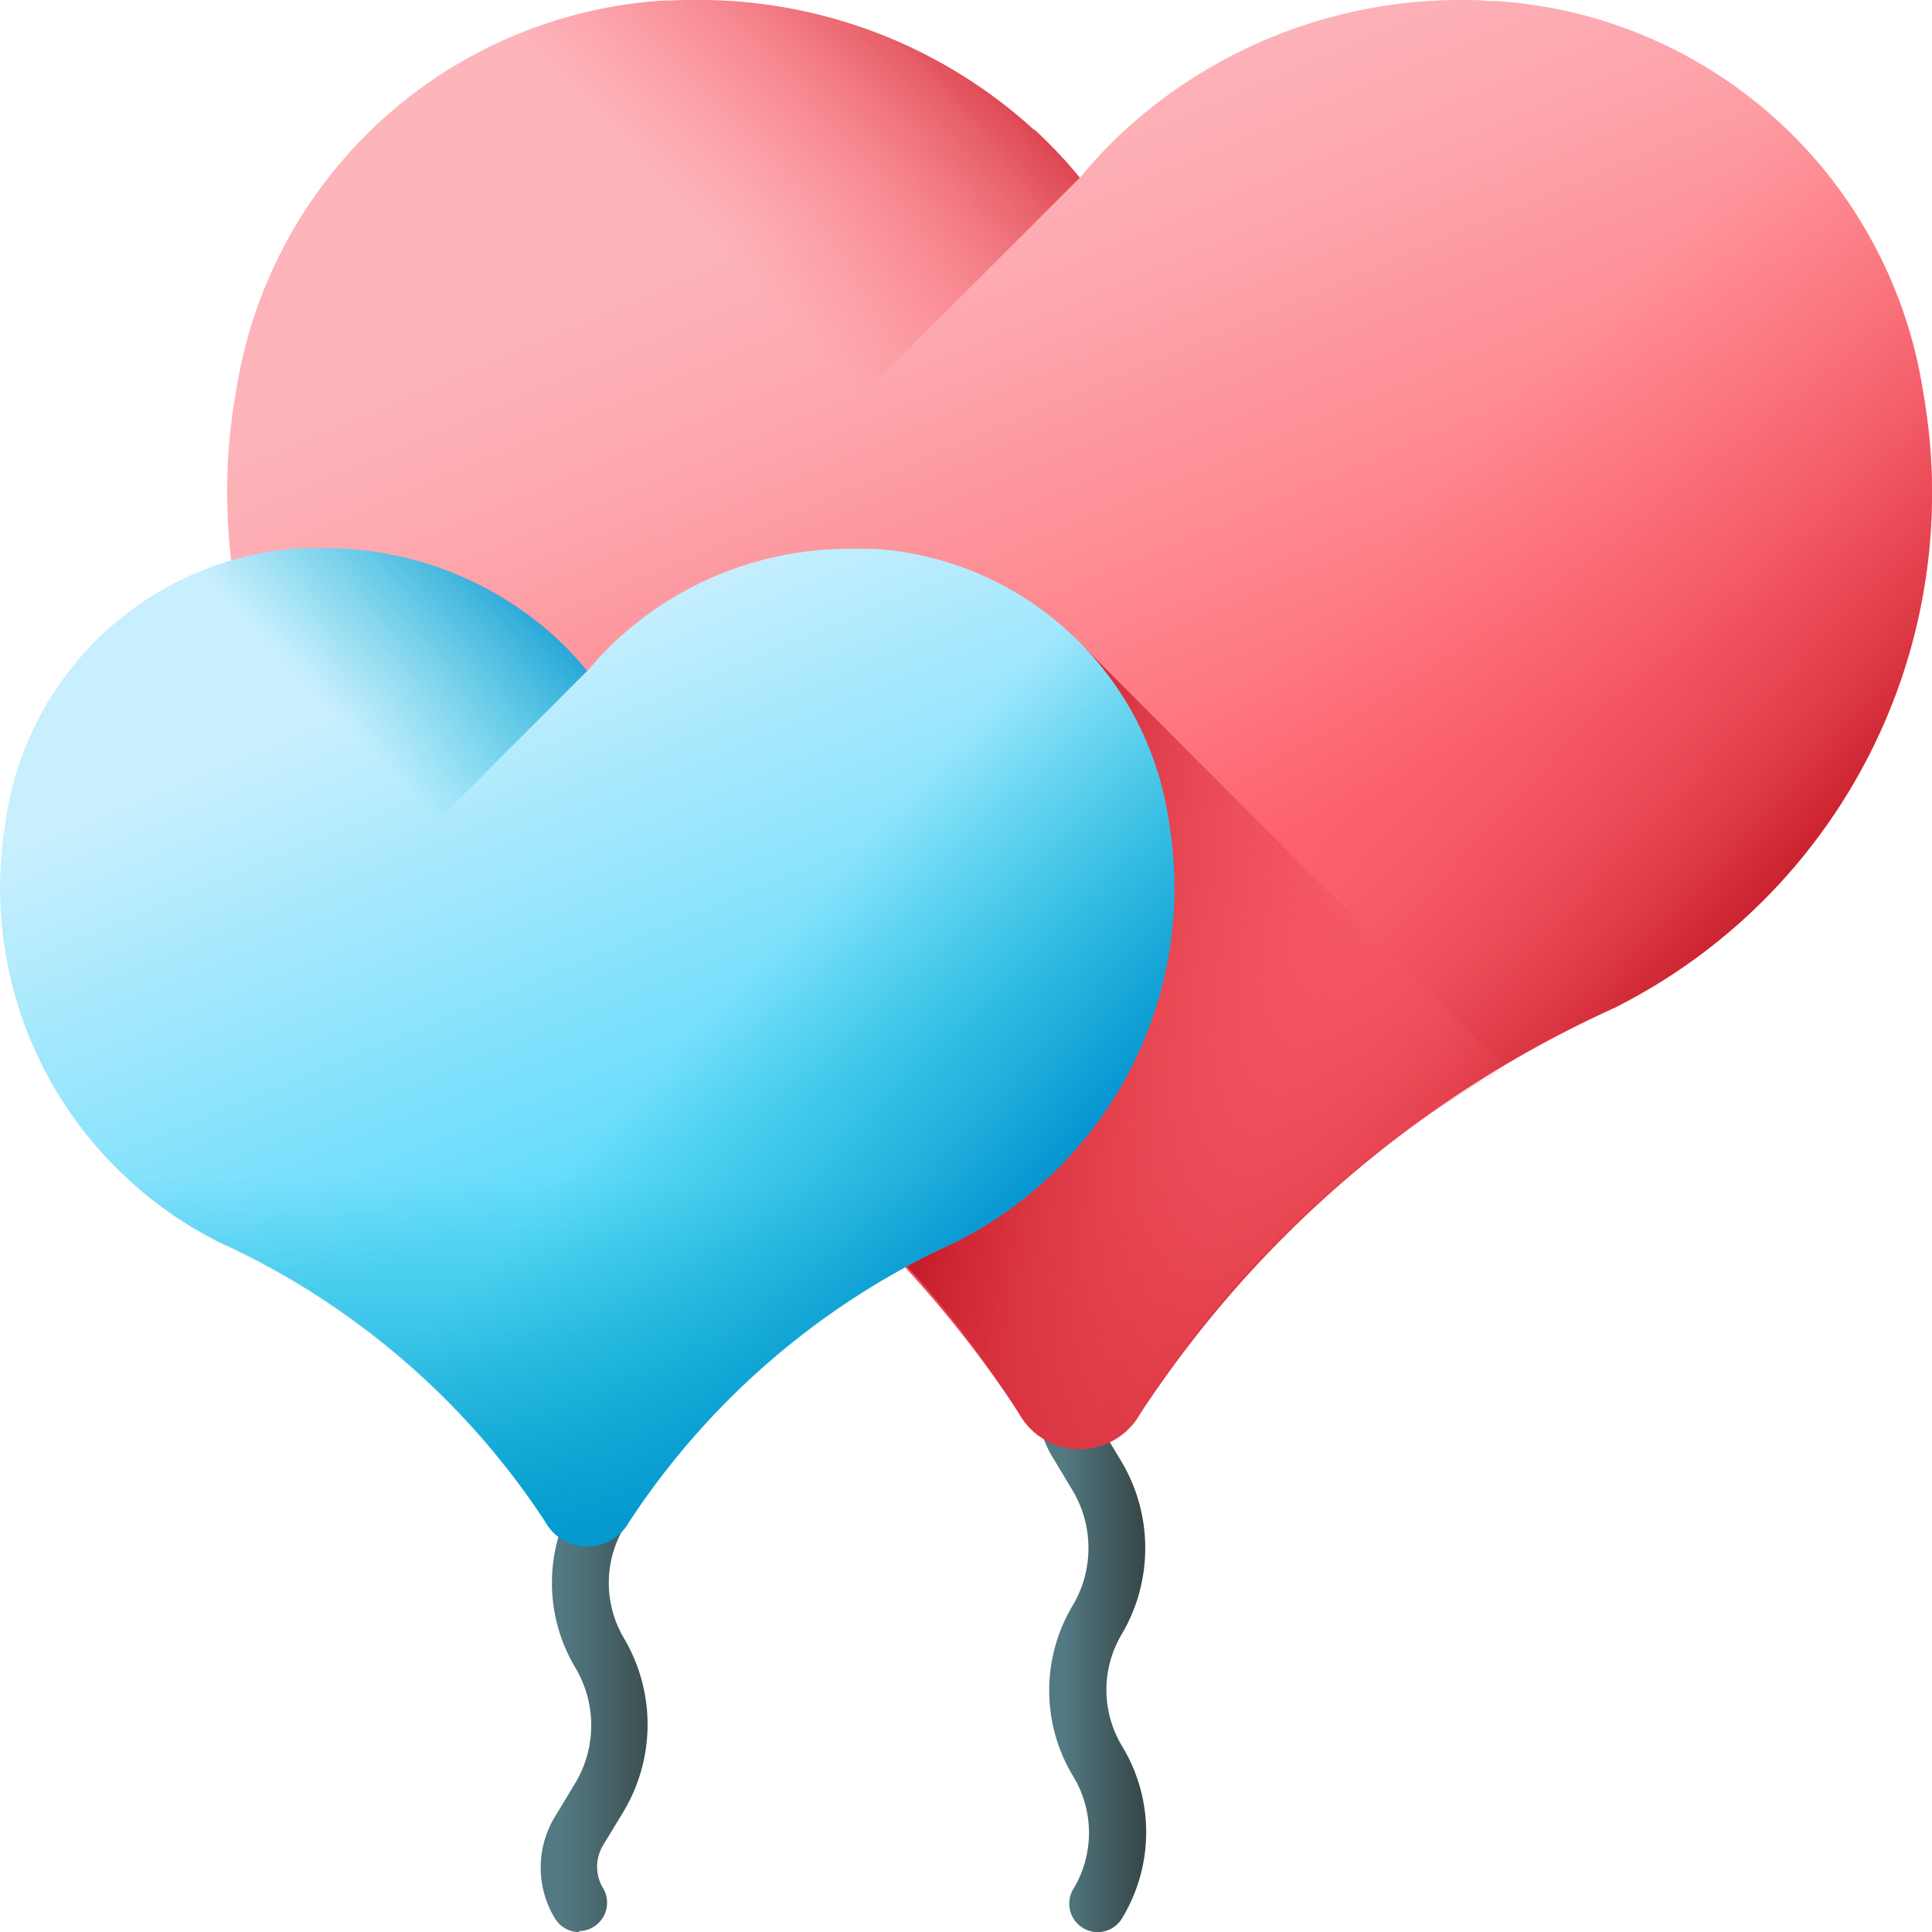 <svg xmlns="http://www.w3.org/2000/svg" xmlns:xlink="http://www.w3.org/1999/xlink" width="18" height="18" viewBox="0 0 18 18">
  <defs>
    <clipPath id="clip-path">
      <rect id="矩形_31588" data-name="矩形 31588" width="18" height="18" transform="translate(283 100)" fill="#fff" stroke="#707070" stroke-width="1"/>
    </clipPath>
    <linearGradient id="linear-gradient" x1="0.235" y1="0.5" x2="0.939" y2="0.5" gradientUnits="objectBoundingBox">
      <stop offset="0" stop-color="#537983"/>
      <stop offset="1" stop-color="#384949"/>
    </linearGradient>
    <linearGradient id="linear-gradient-2" x1="0.388" y1="0.116" x2="0.618" y2="0.582" gradientUnits="objectBoundingBox">
      <stop offset="0" stop-color="#fdb4ba"/>
      <stop offset="0.237" stop-color="#fda7ad"/>
      <stop offset="0.683" stop-color="#fe828b"/>
      <stop offset="1" stop-color="#fe646f"/>
    </linearGradient>
    <linearGradient id="linear-gradient-3" x1="0.529" y1="0.229" x2="0.845" y2="-0.077" gradientUnits="objectBoundingBox">
      <stop offset="0" stop-color="#fe646f" stop-opacity="0"/>
      <stop offset="0.202" stop-color="#f95e69" stop-opacity="0.204"/>
      <stop offset="0.474" stop-color="#ec4d58" stop-opacity="0.475"/>
      <stop offset="0.784" stop-color="#d7313d" stop-opacity="0.784"/>
      <stop offset="1" stop-color="#c41926"/>
    </linearGradient>
    <linearGradient id="linear-gradient-4" x1="0.5" y1="0.358" x2="0.5" y2="1" xlink:href="#linear-gradient-3"/>
    <linearGradient id="linear-gradient-5" x1="0.498" y1="0.445" x2="0.785" y2="0.726" xlink:href="#linear-gradient-3"/>
    <linearGradient id="linear-gradient-6" x1="1.033" y1="0.62" x2="0.353" y2="0.468" xlink:href="#linear-gradient-3"/>
    <linearGradient id="linear-gradient-7" x1="0.199" y1="0.5" x2="1.108" y2="0.5" xlink:href="#linear-gradient"/>
    <linearGradient id="linear-gradient-8" x1="0.388" y1="0.116" x2="0.618" y2="0.582" gradientUnits="objectBoundingBox">
      <stop offset="0" stop-color="#c8effe"/>
      <stop offset="1" stop-color="#62dbfb"/>
    </linearGradient>
    <linearGradient id="linear-gradient-9" x1="0.529" y1="0.229" x2="0.845" y2="-0.077" gradientUnits="objectBoundingBox">
      <stop offset="0" stop-color="#07b2cd" stop-opacity="0"/>
      <stop offset="0.455" stop-color="#05a5ce" stop-opacity="0.455"/>
      <stop offset="1" stop-color="#0290cf"/>
    </linearGradient>
    <linearGradient id="linear-gradient-10" x1="0.5" y1="0.358" x2="0.5" y2="1" xlink:href="#linear-gradient-9"/>
    <linearGradient id="linear-gradient-11" x1="0.498" y1="0.445" x2="0.785" y2="0.726" xlink:href="#linear-gradient-9"/>
  </defs>
  <g id="icon_results_love2" transform="translate(-283 -100)" clip-path="url(#clip-path)">
    <g id="组_13676" data-name="组 13676" transform="translate(283.002 100)">
      <path id="路径_161451" data-name="路径 161451" d="M274.6,359.622a.265.265,0,0,1-.226-.4,1.014,1.014,0,0,0,0-1.051,1.542,1.542,0,0,1,0-1.6,1.049,1.049,0,0,0-.009-1.069l-.186-.309a.914.914,0,0,1,0-.947.265.265,0,1,1,.453.274.386.386,0,0,0,0,.4l.186.309a1.578,1.578,0,0,1,.012,1.611l0,0a1.014,1.014,0,0,0,0,1.051,1.542,1.542,0,0,1,0,1.6A.264.264,0,0,1,274.6,359.622Z" transform="translate(-264.377 -341.621)" fill="url(#linear-gradient)"/>
      <path id="路径_161452" data-name="路径 161452" d="M75.817,3.757l-.017-.1A4.307,4.307,0,0,0,71.814.009l-.072,0C71.668,0,71.592,0,71.518,0a4.633,4.633,0,0,0-3.154,1.211,4.4,4.4,0,0,0-.423.448,4.4,4.4,0,0,0-.423-.448A4.633,4.633,0,0,0,64.364,0c-.074,0-.15,0-.224.005l-.072,0a4.307,4.307,0,0,0-3.987,3.643l-.017.1a5.36,5.36,0,0,0,2.768,5.564l.112.059a10.457,10.457,0,0,1,4.431,3.786.646.646,0,0,0,1.13,0A10.457,10.457,0,0,1,72.937,9.38l.112-.059a5.36,5.36,0,0,0,2.768-5.564Z" transform="translate(-57.884)" fill="url(#linear-gradient-2)"/>
      <path id="路径_161453" data-name="路径 161453" d="M67.519,1.211A4.633,4.633,0,0,0,64.365,0c-.074,0-.15,0-.224.005l-.072,0a4.307,4.307,0,0,0-3.987,3.643l-.017.1A5.374,5.374,0,0,0,61.4,8.2l6.545-6.545a4.4,4.4,0,0,0-.423-.448Z" transform="translate(-57.886)" fill="url(#linear-gradient-3)"/>
      <path id="路径_161454" data-name="路径 161454" d="M63.451,162.311a5.344,5.344,0,0,0,2.712,3.592l.112.059a10.458,10.458,0,0,1,4.431,3.786.646.646,0,0,0,1.13,0,10.457,10.457,0,0,1,4.431-3.786l.112-.059a5.344,5.344,0,0,0,2.712-3.592Z" transform="translate(-61.214 -156.582)" fill="url(#linear-gradient-4)"/>
      <path id="路径_161455" data-name="路径 161455" d="M174.654,11.452l-.017-.1a4.324,4.324,0,0,0-2.719-3.371l-9.466,9.466a9.669,9.669,0,0,1,3.761,3.419.646.646,0,0,0,1.129,0,10.457,10.457,0,0,1,4.431-3.786l.112-.059a5.36,5.36,0,0,0,2.768-5.564Z" transform="translate(-156.721 -7.695)" fill="url(#linear-gradient-5)"/>
      <path id="路径_161456" data-name="路径 161456" d="M178.67,171.407l-3.955,3.955a9.164,9.164,0,0,1,3.328,3.162.646.646,0,0,0,1.13,0,9.253,9.253,0,0,1,3.4-3.209Z" transform="translate(-168.551 -165.357)" fill="url(#linear-gradient-6)"/>
      <path id="路径_161457" data-name="路径 161457" d="M143.119,359.622a.265.265,0,0,1-.227-.128.913.913,0,0,1,0-.947l.187-.309a1.049,1.049,0,0,0,.009-1.07,1.542,1.542,0,0,1,0-1.6,1.014,1.014,0,0,0,0-1.051.265.265,0,1,1,.453-.274,1.542,1.542,0,0,1,0,1.6,1.014,1.014,0,0,0,0,1.051l0,0a1.578,1.578,0,0,1-.013,1.61l-.187.309a.386.386,0,0,0,0,.4.265.265,0,0,1-.226.4Z" transform="translate(-137.724 -341.621)" fill="url(#linear-gradient-7)"/>
      <path id="路径_161458" data-name="路径 161458" d="M10.894,147.27l-.011-.072a2.967,2.967,0,0,0-2.746-2.51l-.049,0q-.077,0-.155,0a3.191,3.191,0,0,0-2.173.834,3.035,3.035,0,0,0-.291.308,3.032,3.032,0,0,0-.291-.308A3.191,3.191,0,0,0,3,144.682c-.051,0-.1,0-.155,0l-.049,0A2.967,2.967,0,0,0,.054,147.2l-.011.072A3.692,3.692,0,0,0,1.95,151.1l.077.041a7.2,7.2,0,0,1,3.053,2.608.445.445,0,0,0,.778,0,7.2,7.2,0,0,1,3.053-2.608l.077-.041A3.692,3.692,0,0,0,10.894,147.27Z" transform="translate(0 -139.575)" fill="url(#linear-gradient-8)"/>
      <path id="路径_161459" data-name="路径 161459" d="M5.179,145.516a3.191,3.191,0,0,0-2.173-.834c-.051,0-.1,0-.155,0l-.049,0A2.967,2.967,0,0,0,.056,147.2l-.011.072a3.7,3.7,0,0,0,.917,3.063l4.509-4.509A3.033,3.033,0,0,0,5.179,145.516Z" transform="translate(-0.002 -139.575)" fill="url(#linear-gradient-9)"/>
      <path id="路径_161460" data-name="路径 161460" d="M2.377,256.5a3.681,3.681,0,0,0,1.868,2.475l.077.041a7.2,7.2,0,0,1,3.053,2.608.445.445,0,0,0,.778,0,7.2,7.2,0,0,1,3.053-2.608l.077-.041a3.681,3.681,0,0,0,1.868-2.475Z" transform="translate(-2.295 -247.443)" fill="url(#linear-gradient-10)"/>
      <path id="路径_161461" data-name="路径 161461" d="M78.984,152.571l-.011-.072a2.979,2.979,0,0,0-1.873-2.322L70.578,156.7a6.661,6.661,0,0,1,2.591,2.355.445.445,0,0,0,.778,0A7.2,7.2,0,0,1,77,156.445l.077-.041A3.692,3.692,0,0,0,78.984,152.571Z" transform="translate(-68.089 -144.877)" fill="url(#linear-gradient-11)"/>
    </g>
  </g>
</svg>
